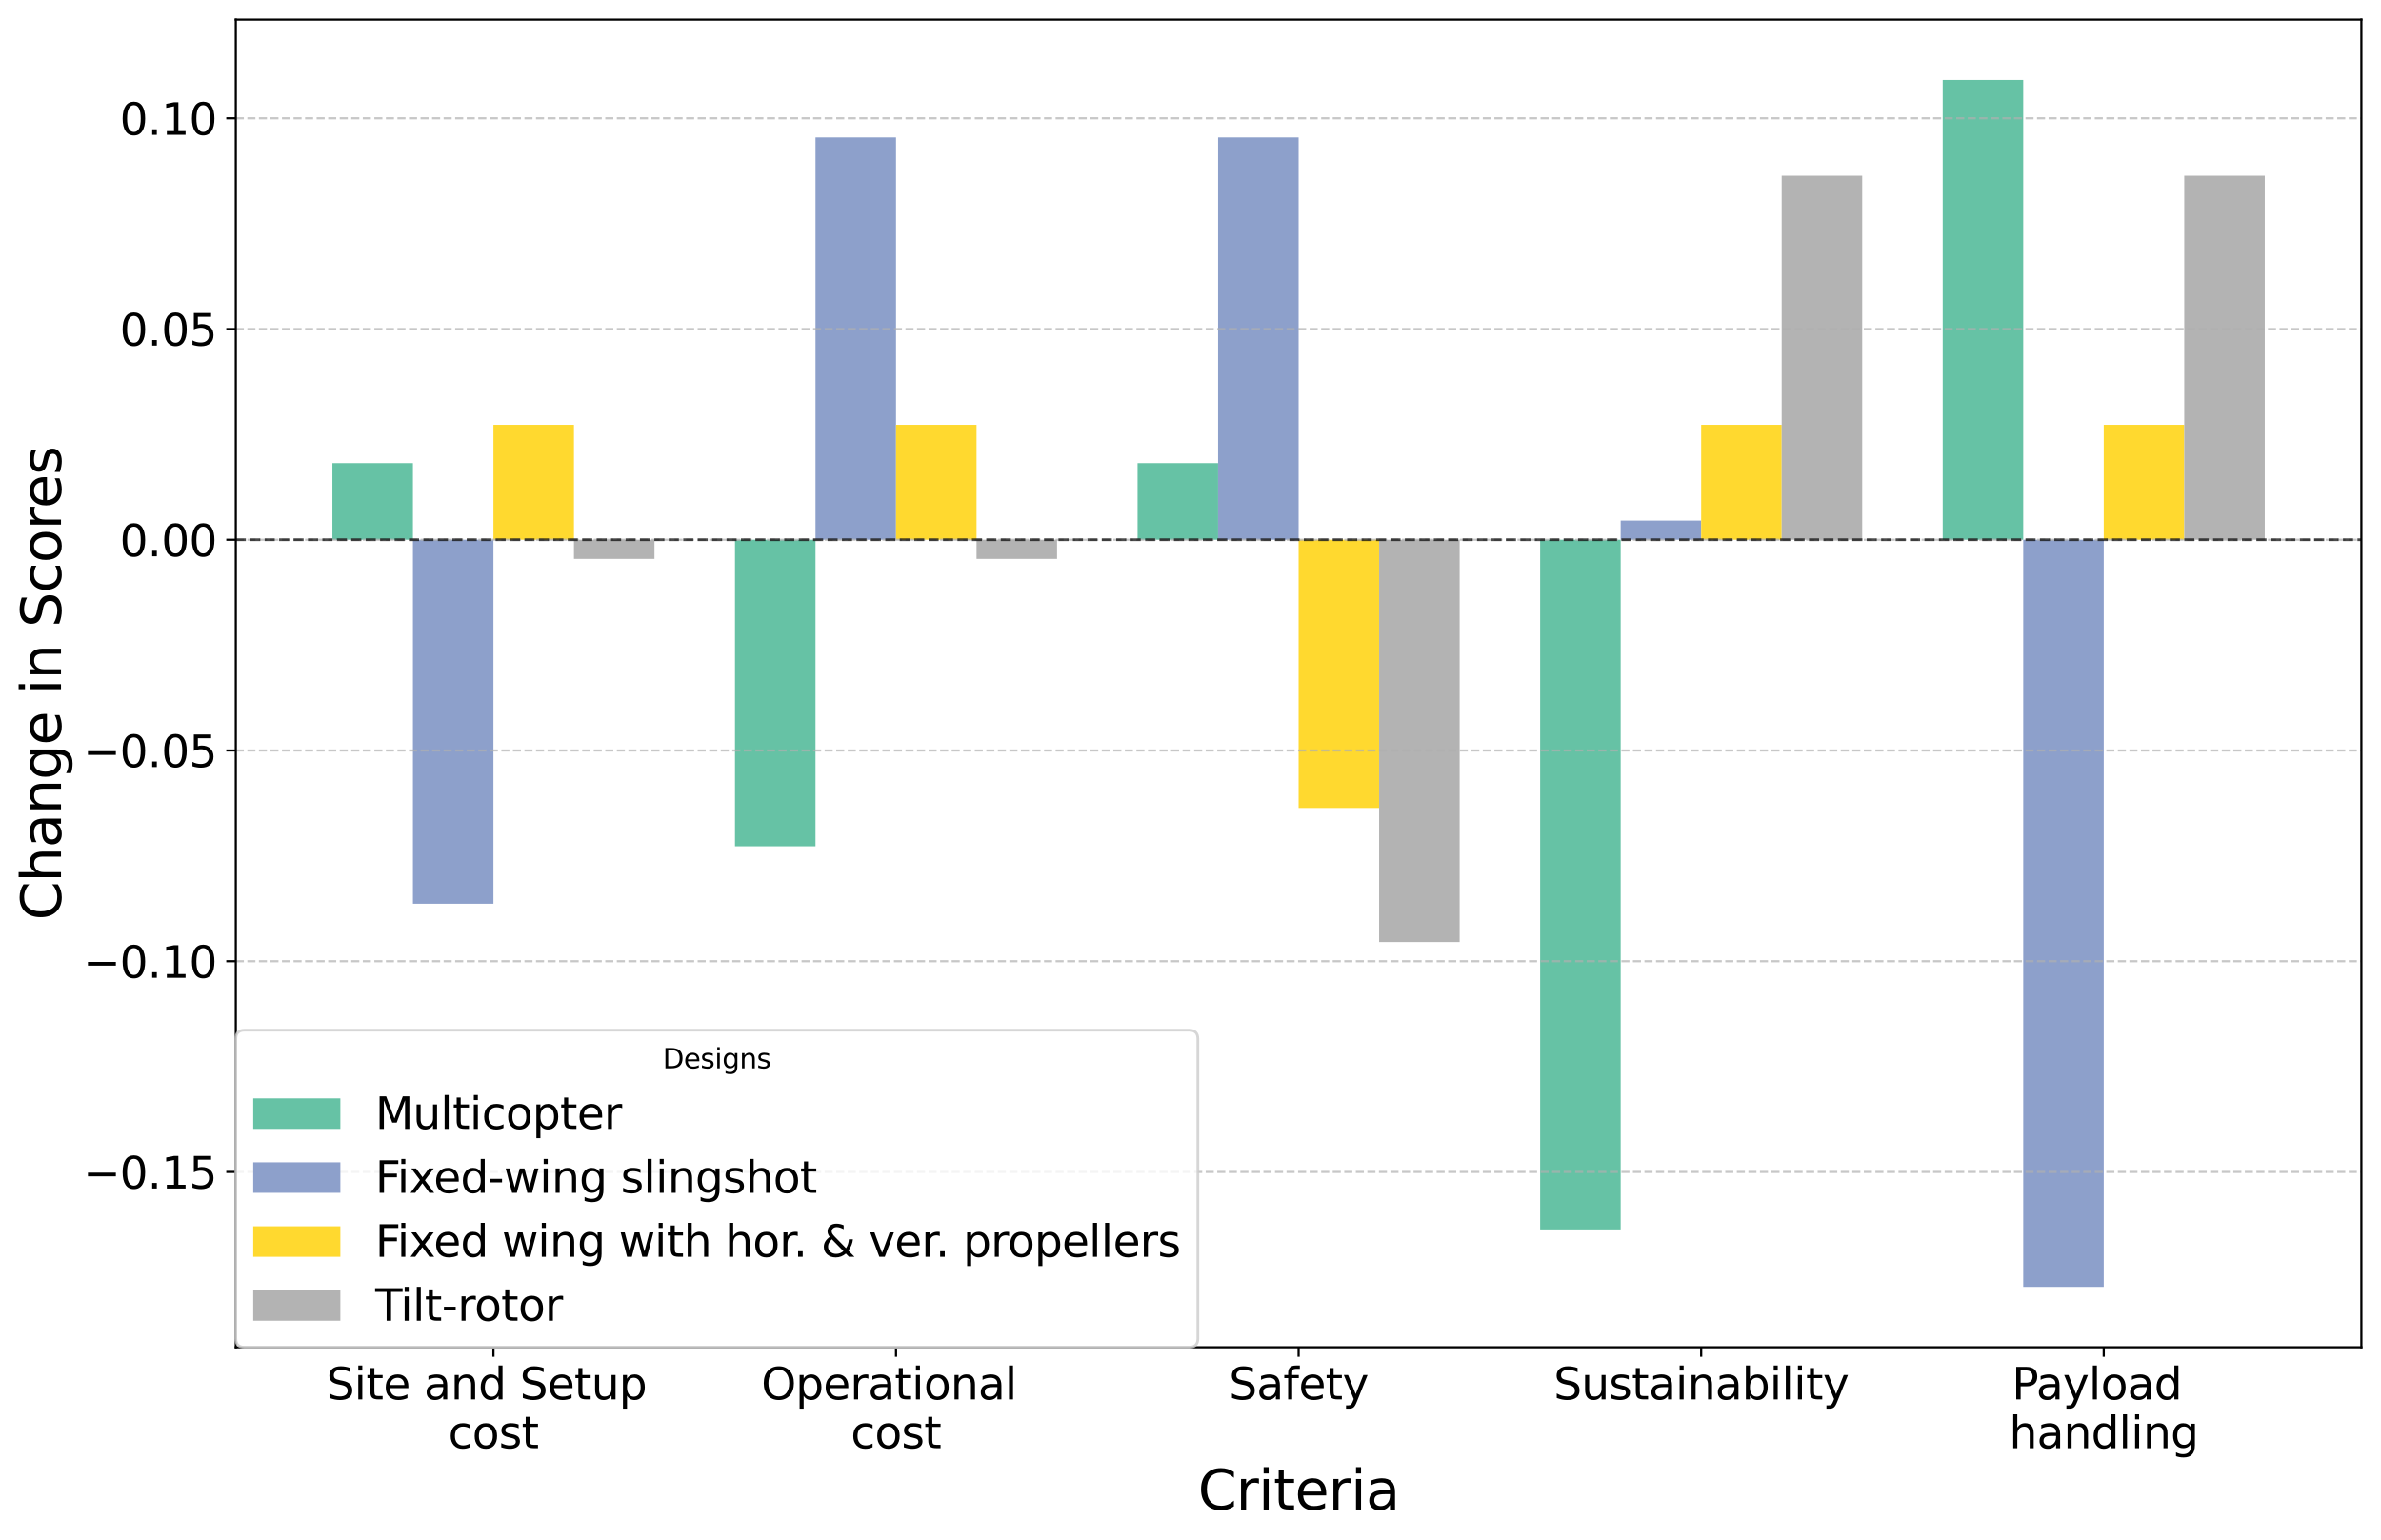 <?xml version="1.0" encoding="utf-8" standalone="no"?>
<!DOCTYPE svg PUBLIC "-//W3C//DTD SVG 1.1//EN"
  "http://www.w3.org/Graphics/SVG/1.1/DTD/svg11.dtd">
<svg xmlns:xlink="http://www.w3.org/1999/xlink" width="874.339pt" height="565.686pt" viewBox="0 0 874.339 565.686" xmlns="http://www.w3.org/2000/svg" version="1.1">
 <defs>
  <style type="text/css">*{stroke-linejoin: round; stroke-linecap: butt}</style>
 </defs>
 <g id="figure_1">
  <g id="patch_1">
   <path d="M 0 565.686 
L 874.339 565.686 
L 874.339 0 
L 0 0 
z
" style="fill: #ffffff"/>
  </g>
  <g id="axes_1">
   <g id="patch_2">
    <path d="M 86.589 494.728 
L 867.139 494.728 
L 867.139 7.2 
L 86.589 7.2 
z
" style="fill: #ffffff"/>
   </g>
   <g id="patch_3">
    <path d="M 122.068 198.201 
L 151.635 198.201 
L 151.635 170.061 
L 122.068 170.061 
z
" clip-path="url(#pa5b2dadc85)" style="fill: #66c2a5"/>
   </g>
   <g id="patch_4">
    <path d="M 269.9 198.201 
L 299.466 198.201 
L 299.466 310.762 
L 269.9 310.762 
z
" clip-path="url(#pa5b2dadc85)" style="fill: #66c2a5"/>
   </g>
   <g id="patch_5">
    <path d="M 417.731 198.201 
L 447.297 198.201 
L 447.297 170.061 
L 417.731 170.061 
z
" clip-path="url(#pa5b2dadc85)" style="fill: #66c2a5"/>
   </g>
   <g id="patch_6">
    <path d="M 565.563 198.201 
L 595.129 198.201 
L 595.129 451.463 
L 565.563 451.463 
z
" clip-path="url(#pa5b2dadc85)" style="fill: #66c2a5"/>
   </g>
   <g id="patch_7">
    <path d="M 713.394 198.201 
L 742.96 198.201 
L 742.96 29.36 
L 713.394 29.36 
z
" clip-path="url(#pa5b2dadc85)" style="fill: #66c2a5"/>
   </g>
   <g id="patch_8">
    <path d="M 151.635 198.201 
L 181.201 198.201 
L 181.201 331.867 
L 151.635 331.867 
z
" clip-path="url(#pa5b2dadc85)" style="fill: #8da0cb"/>
   </g>
   <g id="patch_9">
    <path d="M 299.466 198.201 
L 329.032 198.201 
L 329.032 50.465 
L 299.466 50.465 
z
" clip-path="url(#pa5b2dadc85)" style="fill: #8da0cb"/>
   </g>
   <g id="patch_10">
    <path d="M 447.297 198.201 
L 476.864 198.201 
L 476.864 50.465 
L 447.297 50.465 
z
" clip-path="url(#pa5b2dadc85)" style="fill: #8da0cb"/>
   </g>
   <g id="patch_11">
    <path d="M 595.129 198.201 
L 624.695 198.201 
L 624.695 191.166 
L 595.129 191.166 
z
" clip-path="url(#pa5b2dadc85)" style="fill: #8da0cb"/>
   </g>
   <g id="patch_12">
    <path d="M 742.96 198.201 
L 772.527 198.201 
L 772.527 472.568 
L 742.96 472.568 
z
" clip-path="url(#pa5b2dadc85)" style="fill: #8da0cb"/>
   </g>
   <g id="patch_13">
    <path d="M 181.201 198.201 
L 210.767 198.201 
L 210.767 155.991 
L 181.201 155.991 
z
" clip-path="url(#pa5b2dadc85)" style="fill: #ffd92f"/>
   </g>
   <g id="patch_14">
    <path d="M 329.032 198.201 
L 358.599 198.201 
L 358.599 155.991 
L 329.032 155.991 
z
" clip-path="url(#pa5b2dadc85)" style="fill: #ffd92f"/>
   </g>
   <g id="patch_15">
    <path d="M 476.864 198.201 
L 506.43 198.201 
L 506.43 296.692 
L 476.864 296.692 
z
" clip-path="url(#pa5b2dadc85)" style="fill: #ffd92f"/>
   </g>
   <g id="patch_16">
    <path d="M 624.695 198.201 
L 654.261 198.201 
L 654.261 155.991 
L 624.695 155.991 
z
" clip-path="url(#pa5b2dadc85)" style="fill: #ffd92f"/>
   </g>
   <g id="patch_17">
    <path d="M 772.527 198.201 
L 802.093 198.201 
L 802.093 155.991 
L 772.527 155.991 
z
" clip-path="url(#pa5b2dadc85)" style="fill: #ffd92f"/>
   </g>
   <g id="patch_18">
    <path d="M 210.767 198.201 
L 240.333 198.201 
L 240.333 205.236 
L 210.767 205.236 
z
" clip-path="url(#pa5b2dadc85)" style="fill: #b3b3b3"/>
   </g>
   <g id="patch_19">
    <path d="M 358.599 198.201 
L 388.165 198.201 
L 388.165 205.236 
L 358.599 205.236 
z
" clip-path="url(#pa5b2dadc85)" style="fill: #b3b3b3"/>
   </g>
   <g id="patch_20">
    <path d="M 506.43 198.201 
L 535.996 198.201 
L 535.996 345.937 
L 506.43 345.937 
z
" clip-path="url(#pa5b2dadc85)" style="fill: #b3b3b3"/>
   </g>
   <g id="patch_21">
    <path d="M 654.261 198.201 
L 683.828 198.201 
L 683.828 64.536 
L 654.261 64.536 
z
" clip-path="url(#pa5b2dadc85)" style="fill: #b3b3b3"/>
   </g>
   <g id="patch_22">
    <path d="M 802.093 198.201 
L 831.659 198.201 
L 831.659 64.536 
L 802.093 64.536 
z
" clip-path="url(#pa5b2dadc85)" style="fill: #b3b3b3"/>
   </g>
   <g id="matplotlib.axis_1">
    <g id="xtick_1">
     <g id="line2d_1">
      <defs>
       <path id="m7ed5aed563" d="M 0 0 
L 0 3.5 
" style="stroke: #000000; stroke-width: 0.8"/>
      </defs>
      <g>
       <use xlink:href="#m7ed5aed563" x="181.201" y="494.728" style="stroke: #000000; stroke-width: 0.8"/>
      </g>
     </g>
     <g id="text_1">
      <!-- Site and Setup  -->
      <g transform="translate(119.876 513.885) scale(0.16 -0.16)">
       <defs>
        <path id="DejaVuSans-53" d="M 3425 4513 
L 3425 3897 
Q 3066 4069 2747 4153 
Q 2428 4238 2131 4238 
Q 1616 4238 1336 4038 
Q 1056 3838 1056 3469 
Q 1056 3159 1242 3001 
Q 1428 2844 1947 2747 
L 2328 2669 
Q 3034 2534 3370 2195 
Q 3706 1856 3706 1288 
Q 3706 609 3251 259 
Q 2797 -91 1919 -91 
Q 1588 -91 1214 -16 
Q 841 59 441 206 
L 441 856 
Q 825 641 1194 531 
Q 1563 422 1919 422 
Q 2459 422 2753 634 
Q 3047 847 3047 1241 
Q 3047 1584 2836 1778 
Q 2625 1972 2144 2069 
L 1759 2144 
Q 1053 2284 737 2584 
Q 422 2884 422 3419 
Q 422 4038 858 4394 
Q 1294 4750 2059 4750 
Q 2388 4750 2728 4690 
Q 3069 4631 3425 4513 
z
" transform="scale(0.016)"/>
        <path id="DejaVuSans-69" d="M 603 3500 
L 1178 3500 
L 1178 0 
L 603 0 
L 603 3500 
z
M 603 4863 
L 1178 4863 
L 1178 4134 
L 603 4134 
L 603 4863 
z
" transform="scale(0.016)"/>
        <path id="DejaVuSans-74" d="M 1172 4494 
L 1172 3500 
L 2356 3500 
L 2356 3053 
L 1172 3053 
L 1172 1153 
Q 1172 725 1289 603 
Q 1406 481 1766 481 
L 2356 481 
L 2356 0 
L 1766 0 
Q 1100 0 847 248 
Q 594 497 594 1153 
L 594 3053 
L 172 3053 
L 172 3500 
L 594 3500 
L 594 4494 
L 1172 4494 
z
" transform="scale(0.016)"/>
        <path id="DejaVuSans-65" d="M 3597 1894 
L 3597 1613 
L 953 1613 
Q 991 1019 1311 708 
Q 1631 397 2203 397 
Q 2534 397 2845 478 
Q 3156 559 3463 722 
L 3463 178 
Q 3153 47 2828 -22 
Q 2503 -91 2169 -91 
Q 1331 -91 842 396 
Q 353 884 353 1716 
Q 353 2575 817 3079 
Q 1281 3584 2069 3584 
Q 2775 3584 3186 3129 
Q 3597 2675 3597 1894 
z
M 3022 2063 
Q 3016 2534 2758 2815 
Q 2500 3097 2075 3097 
Q 1594 3097 1305 2825 
Q 1016 2553 972 2059 
L 3022 2063 
z
" transform="scale(0.016)"/>
        <path id="DejaVuSans-20" transform="scale(0.016)"/>
        <path id="DejaVuSans-61" d="M 2194 1759 
Q 1497 1759 1228 1600 
Q 959 1441 959 1056 
Q 959 750 1161 570 
Q 1363 391 1709 391 
Q 2188 391 2477 730 
Q 2766 1069 2766 1631 
L 2766 1759 
L 2194 1759 
z
M 3341 1997 
L 3341 0 
L 2766 0 
L 2766 531 
Q 2569 213 2275 61 
Q 1981 -91 1556 -91 
Q 1019 -91 701 211 
Q 384 513 384 1019 
Q 384 1609 779 1909 
Q 1175 2209 1959 2209 
L 2766 2209 
L 2766 2266 
Q 2766 2663 2505 2880 
Q 2244 3097 1772 3097 
Q 1472 3097 1187 3025 
Q 903 2953 641 2809 
L 641 3341 
Q 956 3463 1253 3523 
Q 1550 3584 1831 3584 
Q 2591 3584 2966 3190 
Q 3341 2797 3341 1997 
z
" transform="scale(0.016)"/>
        <path id="DejaVuSans-6e" d="M 3513 2113 
L 3513 0 
L 2938 0 
L 2938 2094 
Q 2938 2591 2744 2837 
Q 2550 3084 2163 3084 
Q 1697 3084 1428 2787 
Q 1159 2491 1159 1978 
L 1159 0 
L 581 0 
L 581 3500 
L 1159 3500 
L 1159 2956 
Q 1366 3272 1645 3428 
Q 1925 3584 2291 3584 
Q 2894 3584 3203 3211 
Q 3513 2838 3513 2113 
z
" transform="scale(0.016)"/>
        <path id="DejaVuSans-64" d="M 2906 2969 
L 2906 4863 
L 3481 4863 
L 3481 0 
L 2906 0 
L 2906 525 
Q 2725 213 2448 61 
Q 2172 -91 1784 -91 
Q 1150 -91 751 415 
Q 353 922 353 1747 
Q 353 2572 751 3078 
Q 1150 3584 1784 3584 
Q 2172 3584 2448 3432 
Q 2725 3281 2906 2969 
z
M 947 1747 
Q 947 1113 1208 752 
Q 1469 391 1925 391 
Q 2381 391 2643 752 
Q 2906 1113 2906 1747 
Q 2906 2381 2643 2742 
Q 2381 3103 1925 3103 
Q 1469 3103 1208 2742 
Q 947 2381 947 1747 
z
" transform="scale(0.016)"/>
        <path id="DejaVuSans-75" d="M 544 1381 
L 544 3500 
L 1119 3500 
L 1119 1403 
Q 1119 906 1312 657 
Q 1506 409 1894 409 
Q 2359 409 2629 706 
Q 2900 1003 2900 1516 
L 2900 3500 
L 3475 3500 
L 3475 0 
L 2900 0 
L 2900 538 
Q 2691 219 2414 64 
Q 2138 -91 1772 -91 
Q 1169 -91 856 284 
Q 544 659 544 1381 
z
M 1991 3584 
L 1991 3584 
z
" transform="scale(0.016)"/>
        <path id="DejaVuSans-70" d="M 1159 525 
L 1159 -1331 
L 581 -1331 
L 581 3500 
L 1159 3500 
L 1159 2969 
Q 1341 3281 1617 3432 
Q 1894 3584 2278 3584 
Q 2916 3584 3314 3078 
Q 3713 2572 3713 1747 
Q 3713 922 3314 415 
Q 2916 -91 2278 -91 
Q 1894 -91 1617 61 
Q 1341 213 1159 525 
z
M 3116 1747 
Q 3116 2381 2855 2742 
Q 2594 3103 2138 3103 
Q 1681 3103 1420 2742 
Q 1159 2381 1159 1747 
Q 1159 1113 1420 752 
Q 1681 391 2138 391 
Q 2594 391 2855 752 
Q 3116 1113 3116 1747 
z
" transform="scale(0.016)"/>
       </defs>
       <use xlink:href="#DejaVuSans-53"/>
       <use xlink:href="#DejaVuSans-69" transform="translate(63.477 0)"/>
       <use xlink:href="#DejaVuSans-74" transform="translate(91.26 0)"/>
       <use xlink:href="#DejaVuSans-65" transform="translate(130.469 0)"/>
       <use xlink:href="#DejaVuSans-20" transform="translate(191.992 0)"/>
       <use xlink:href="#DejaVuSans-61" transform="translate(223.779 0)"/>
       <use xlink:href="#DejaVuSans-6e" transform="translate(285.059 0)"/>
       <use xlink:href="#DejaVuSans-64" transform="translate(348.438 0)"/>
       <use xlink:href="#DejaVuSans-20" transform="translate(411.914 0)"/>
       <use xlink:href="#DejaVuSans-53" transform="translate(443.701 0)"/>
       <use xlink:href="#DejaVuSans-65" transform="translate(507.178 0)"/>
       <use xlink:href="#DejaVuSans-74" transform="translate(568.701 0)"/>
       <use xlink:href="#DejaVuSans-75" transform="translate(607.91 0)"/>
       <use xlink:href="#DejaVuSans-70" transform="translate(671.289 0)"/>
       <use xlink:href="#DejaVuSans-20" transform="translate(734.766 0)"/>
      </g>
      <!-- cost -->
      <g transform="translate(164.603 531.802) scale(0.16 -0.16)">
       <defs>
        <path id="DejaVuSans-63" d="M 3122 3366 
L 3122 2828 
Q 2878 2963 2633 3030 
Q 2388 3097 2138 3097 
Q 1578 3097 1268 2742 
Q 959 2388 959 1747 
Q 959 1106 1268 751 
Q 1578 397 2138 397 
Q 2388 397 2633 464 
Q 2878 531 3122 666 
L 3122 134 
Q 2881 22 2623 -34 
Q 2366 -91 2075 -91 
Q 1284 -91 818 406 
Q 353 903 353 1747 
Q 353 2603 823 3093 
Q 1294 3584 2113 3584 
Q 2378 3584 2631 3529 
Q 2884 3475 3122 3366 
z
" transform="scale(0.016)"/>
        <path id="DejaVuSans-6f" d="M 1959 3097 
Q 1497 3097 1228 2736 
Q 959 2375 959 1747 
Q 959 1119 1226 758 
Q 1494 397 1959 397 
Q 2419 397 2687 759 
Q 2956 1122 2956 1747 
Q 2956 2369 2687 2733 
Q 2419 3097 1959 3097 
z
M 1959 3584 
Q 2709 3584 3137 3096 
Q 3566 2609 3566 1747 
Q 3566 888 3137 398 
Q 2709 -91 1959 -91 
Q 1206 -91 779 398 
Q 353 888 353 1747 
Q 353 2609 779 3096 
Q 1206 3584 1959 3584 
z
" transform="scale(0.016)"/>
        <path id="DejaVuSans-73" d="M 2834 3397 
L 2834 2853 
Q 2591 2978 2328 3040 
Q 2066 3103 1784 3103 
Q 1356 3103 1142 2972 
Q 928 2841 928 2578 
Q 928 2378 1081 2264 
Q 1234 2150 1697 2047 
L 1894 2003 
Q 2506 1872 2764 1633 
Q 3022 1394 3022 966 
Q 3022 478 2636 193 
Q 2250 -91 1575 -91 
Q 1294 -91 989 -36 
Q 684 19 347 128 
L 347 722 
Q 666 556 975 473 
Q 1284 391 1588 391 
Q 1994 391 2212 530 
Q 2431 669 2431 922 
Q 2431 1156 2273 1281 
Q 2116 1406 1581 1522 
L 1381 1569 
Q 847 1681 609 1914 
Q 372 2147 372 2553 
Q 372 3047 722 3315 
Q 1072 3584 1716 3584 
Q 2034 3584 2315 3537 
Q 2597 3491 2834 3397 
z
" transform="scale(0.016)"/>
       </defs>
       <use xlink:href="#DejaVuSans-63"/>
       <use xlink:href="#DejaVuSans-6f" transform="translate(54.98 0)"/>
       <use xlink:href="#DejaVuSans-73" transform="translate(116.162 0)"/>
       <use xlink:href="#DejaVuSans-74" transform="translate(168.262 0)"/>
      </g>
     </g>
    </g>
    <g id="xtick_2">
     <g id="line2d_2">
      <g>
       <use xlink:href="#m7ed5aed563" x="329.032" y="494.728" style="stroke: #000000; stroke-width: 0.8"/>
      </g>
     </g>
     <g id="text_2">
      <!-- Operational  -->
      <g transform="translate(279.551 513.885) scale(0.16 -0.16)">
       <defs>
        <path id="DejaVuSans-4f" d="M 2522 4238 
Q 1834 4238 1429 3725 
Q 1025 3213 1025 2328 
Q 1025 1447 1429 934 
Q 1834 422 2522 422 
Q 3209 422 3611 934 
Q 4013 1447 4013 2328 
Q 4013 3213 3611 3725 
Q 3209 4238 2522 4238 
z
M 2522 4750 
Q 3503 4750 4090 4092 
Q 4678 3434 4678 2328 
Q 4678 1225 4090 567 
Q 3503 -91 2522 -91 
Q 1538 -91 948 565 
Q 359 1222 359 2328 
Q 359 3434 948 4092 
Q 1538 4750 2522 4750 
z
" transform="scale(0.016)"/>
        <path id="DejaVuSans-72" d="M 2631 2963 
Q 2534 3019 2420 3045 
Q 2306 3072 2169 3072 
Q 1681 3072 1420 2755 
Q 1159 2438 1159 1844 
L 1159 0 
L 581 0 
L 581 3500 
L 1159 3500 
L 1159 2956 
Q 1341 3275 1631 3429 
Q 1922 3584 2338 3584 
Q 2397 3584 2469 3576 
Q 2541 3569 2628 3553 
L 2631 2963 
z
" transform="scale(0.016)"/>
        <path id="DejaVuSans-6c" d="M 603 4863 
L 1178 4863 
L 1178 0 
L 603 0 
L 603 4863 
z
" transform="scale(0.016)"/>
       </defs>
       <use xlink:href="#DejaVuSans-4f"/>
       <use xlink:href="#DejaVuSans-70" transform="translate(78.711 0)"/>
       <use xlink:href="#DejaVuSans-65" transform="translate(142.188 0)"/>
       <use xlink:href="#DejaVuSans-72" transform="translate(203.711 0)"/>
       <use xlink:href="#DejaVuSans-61" transform="translate(244.824 0)"/>
       <use xlink:href="#DejaVuSans-74" transform="translate(306.104 0)"/>
       <use xlink:href="#DejaVuSans-69" transform="translate(345.312 0)"/>
       <use xlink:href="#DejaVuSans-6f" transform="translate(373.096 0)"/>
       <use xlink:href="#DejaVuSans-6e" transform="translate(434.277 0)"/>
       <use xlink:href="#DejaVuSans-61" transform="translate(497.656 0)"/>
       <use xlink:href="#DejaVuSans-6c" transform="translate(558.936 0)"/>
       <use xlink:href="#DejaVuSans-20" transform="translate(586.719 0)"/>
      </g>
      <!-- cost -->
      <g transform="translate(312.435 531.802) scale(0.16 -0.16)">
       <use xlink:href="#DejaVuSans-63"/>
       <use xlink:href="#DejaVuSans-6f" transform="translate(54.98 0)"/>
       <use xlink:href="#DejaVuSans-73" transform="translate(116.162 0)"/>
       <use xlink:href="#DejaVuSans-74" transform="translate(168.262 0)"/>
      </g>
     </g>
    </g>
    <g id="xtick_3">
     <g id="line2d_3">
      <g>
       <use xlink:href="#m7ed5aed563" x="476.864" y="494.728" style="stroke: #000000; stroke-width: 0.8"/>
      </g>
     </g>
     <g id="text_3">
      <!-- Safety -->
      <g transform="translate(451.272 513.885) scale(0.16 -0.16)">
       <defs>
        <path id="DejaVuSans-66" d="M 2375 4863 
L 2375 4384 
L 1825 4384 
Q 1516 4384 1395 4259 
Q 1275 4134 1275 3809 
L 1275 3500 
L 2222 3500 
L 2222 3053 
L 1275 3053 
L 1275 0 
L 697 0 
L 697 3053 
L 147 3053 
L 147 3500 
L 697 3500 
L 697 3744 
Q 697 4328 969 4595 
Q 1241 4863 1831 4863 
L 2375 4863 
z
" transform="scale(0.016)"/>
        <path id="DejaVuSans-79" d="M 2059 -325 
Q 1816 -950 1584 -1140 
Q 1353 -1331 966 -1331 
L 506 -1331 
L 506 -850 
L 844 -850 
Q 1081 -850 1212 -737 
Q 1344 -625 1503 -206 
L 1606 56 
L 191 3500 
L 800 3500 
L 1894 763 
L 2988 3500 
L 3597 3500 
L 2059 -325 
z
" transform="scale(0.016)"/>
       </defs>
       <use xlink:href="#DejaVuSans-53"/>
       <use xlink:href="#DejaVuSans-61" transform="translate(63.477 0)"/>
       <use xlink:href="#DejaVuSans-66" transform="translate(124.756 0)"/>
       <use xlink:href="#DejaVuSans-65" transform="translate(159.961 0)"/>
       <use xlink:href="#DejaVuSans-74" transform="translate(221.484 0)"/>
       <use xlink:href="#DejaVuSans-79" transform="translate(260.693 0)"/>
      </g>
     </g>
    </g>
    <g id="xtick_4">
     <g id="line2d_4">
      <g>
       <use xlink:href="#m7ed5aed563" x="624.695" y="494.728" style="stroke: #000000; stroke-width: 0.8"/>
      </g>
     </g>
     <g id="text_4">
      <!-- Sustainability -->
      <g transform="translate(570.528 513.885) scale(0.16 -0.16)">
       <defs>
        <path id="DejaVuSans-62" d="M 3116 1747 
Q 3116 2381 2855 2742 
Q 2594 3103 2138 3103 
Q 1681 3103 1420 2742 
Q 1159 2381 1159 1747 
Q 1159 1113 1420 752 
Q 1681 391 2138 391 
Q 2594 391 2855 752 
Q 3116 1113 3116 1747 
z
M 1159 2969 
Q 1341 3281 1617 3432 
Q 1894 3584 2278 3584 
Q 2916 3584 3314 3078 
Q 3713 2572 3713 1747 
Q 3713 922 3314 415 
Q 2916 -91 2278 -91 
Q 1894 -91 1617 61 
Q 1341 213 1159 525 
L 1159 0 
L 581 0 
L 581 4863 
L 1159 4863 
L 1159 2969 
z
" transform="scale(0.016)"/>
       </defs>
       <use xlink:href="#DejaVuSans-53"/>
       <use xlink:href="#DejaVuSans-75" transform="translate(63.477 0)"/>
       <use xlink:href="#DejaVuSans-73" transform="translate(126.855 0)"/>
       <use xlink:href="#DejaVuSans-74" transform="translate(178.955 0)"/>
       <use xlink:href="#DejaVuSans-61" transform="translate(218.164 0)"/>
       <use xlink:href="#DejaVuSans-69" transform="translate(279.443 0)"/>
       <use xlink:href="#DejaVuSans-6e" transform="translate(307.227 0)"/>
       <use xlink:href="#DejaVuSans-61" transform="translate(370.605 0)"/>
       <use xlink:href="#DejaVuSans-62" transform="translate(431.885 0)"/>
       <use xlink:href="#DejaVuSans-69" transform="translate(495.361 0)"/>
       <use xlink:href="#DejaVuSans-6c" transform="translate(523.145 0)"/>
       <use xlink:href="#DejaVuSans-69" transform="translate(550.928 0)"/>
       <use xlink:href="#DejaVuSans-74" transform="translate(578.711 0)"/>
       <use xlink:href="#DejaVuSans-79" transform="translate(617.92 0)"/>
      </g>
     </g>
    </g>
    <g id="xtick_5">
     <g id="line2d_5">
      <g>
       <use xlink:href="#m7ed5aed563" x="772.527" y="494.728" style="stroke: #000000; stroke-width: 0.8"/>
      </g>
     </g>
     <g id="text_5">
      <!-- Payload  -->
      <g transform="translate(738.784 513.885) scale(0.16 -0.16)">
       <defs>
        <path id="DejaVuSans-50" d="M 1259 4147 
L 1259 2394 
L 2053 2394 
Q 2494 2394 2734 2622 
Q 2975 2850 2975 3272 
Q 2975 3691 2734 3919 
Q 2494 4147 2053 4147 
L 1259 4147 
z
M 628 4666 
L 2053 4666 
Q 2838 4666 3239 4311 
Q 3641 3956 3641 3272 
Q 3641 2581 3239 2228 
Q 2838 1875 2053 1875 
L 1259 1875 
L 1259 0 
L 628 0 
L 628 4666 
z
" transform="scale(0.016)"/>
       </defs>
       <use xlink:href="#DejaVuSans-50"/>
       <use xlink:href="#DejaVuSans-61" transform="translate(55.803 0)"/>
       <use xlink:href="#DejaVuSans-79" transform="translate(117.082 0)"/>
       <use xlink:href="#DejaVuSans-6c" transform="translate(176.262 0)"/>
       <use xlink:href="#DejaVuSans-6f" transform="translate(204.045 0)"/>
       <use xlink:href="#DejaVuSans-61" transform="translate(265.227 0)"/>
       <use xlink:href="#DejaVuSans-64" transform="translate(326.506 0)"/>
       <use xlink:href="#DejaVuSans-20" transform="translate(389.982 0)"/>
      </g>
      <!-- handling -->
      <g transform="translate(737.812 531.802) scale(0.16 -0.16)">
       <defs>
        <path id="DejaVuSans-68" d="M 3513 2113 
L 3513 0 
L 2938 0 
L 2938 2094 
Q 2938 2591 2744 2837 
Q 2550 3084 2163 3084 
Q 1697 3084 1428 2787 
Q 1159 2491 1159 1978 
L 1159 0 
L 581 0 
L 581 4863 
L 1159 4863 
L 1159 2956 
Q 1366 3272 1645 3428 
Q 1925 3584 2291 3584 
Q 2894 3584 3203 3211 
Q 3513 2838 3513 2113 
z
" transform="scale(0.016)"/>
        <path id="DejaVuSans-67" d="M 2906 1791 
Q 2906 2416 2648 2759 
Q 2391 3103 1925 3103 
Q 1463 3103 1205 2759 
Q 947 2416 947 1791 
Q 947 1169 1205 825 
Q 1463 481 1925 481 
Q 2391 481 2648 825 
Q 2906 1169 2906 1791 
z
M 3481 434 
Q 3481 -459 3084 -895 
Q 2688 -1331 1869 -1331 
Q 1566 -1331 1297 -1286 
Q 1028 -1241 775 -1147 
L 775 -588 
Q 1028 -725 1275 -790 
Q 1522 -856 1778 -856 
Q 2344 -856 2625 -561 
Q 2906 -266 2906 331 
L 2906 616 
Q 2728 306 2450 153 
Q 2172 0 1784 0 
Q 1141 0 747 490 
Q 353 981 353 1791 
Q 353 2603 747 3093 
Q 1141 3584 1784 3584 
Q 2172 3584 2450 3431 
Q 2728 3278 2906 2969 
L 2906 3500 
L 3481 3500 
L 3481 434 
z
" transform="scale(0.016)"/>
       </defs>
       <use xlink:href="#DejaVuSans-68"/>
       <use xlink:href="#DejaVuSans-61" transform="translate(63.379 0)"/>
       <use xlink:href="#DejaVuSans-6e" transform="translate(124.658 0)"/>
       <use xlink:href="#DejaVuSans-64" transform="translate(188.037 0)"/>
       <use xlink:href="#DejaVuSans-6c" transform="translate(251.514 0)"/>
       <use xlink:href="#DejaVuSans-69" transform="translate(279.297 0)"/>
       <use xlink:href="#DejaVuSans-6e" transform="translate(307.08 0)"/>
       <use xlink:href="#DejaVuSans-67" transform="translate(370.459 0)"/>
      </g>
     </g>
    </g>
    <g id="text_6">
     <!-- Criteria -->
     <g transform="translate(439.901 554.326) scale(0.2 -0.2)">
      <defs>
       <path id="DejaVuSans-43" d="M 4122 4306 
L 4122 3641 
Q 3803 3938 3442 4084 
Q 3081 4231 2675 4231 
Q 1875 4231 1450 3742 
Q 1025 3253 1025 2328 
Q 1025 1406 1450 917 
Q 1875 428 2675 428 
Q 3081 428 3442 575 
Q 3803 722 4122 1019 
L 4122 359 
Q 3791 134 3420 21 
Q 3050 -91 2638 -91 
Q 1578 -91 968 557 
Q 359 1206 359 2328 
Q 359 3453 968 4101 
Q 1578 4750 2638 4750 
Q 3056 4750 3426 4639 
Q 3797 4528 4122 4306 
z
" transform="scale(0.016)"/>
      </defs>
      <use xlink:href="#DejaVuSans-43"/>
      <use xlink:href="#DejaVuSans-72" transform="translate(69.824 0)"/>
      <use xlink:href="#DejaVuSans-69" transform="translate(110.938 0)"/>
      <use xlink:href="#DejaVuSans-74" transform="translate(138.721 0)"/>
      <use xlink:href="#DejaVuSans-65" transform="translate(177.93 0)"/>
      <use xlink:href="#DejaVuSans-72" transform="translate(239.453 0)"/>
      <use xlink:href="#DejaVuSans-69" transform="translate(280.566 0)"/>
      <use xlink:href="#DejaVuSans-61" transform="translate(308.35 0)"/>
     </g>
    </g>
   </g>
   <g id="matplotlib.axis_2">
    <g id="ytick_1">
     <g id="line2d_6">
      <path d="M 86.589 430.357 
L 867.139 430.357 
" clip-path="url(#pa5b2dadc85)" style="fill: none; stroke-dasharray: 2.96,1.28; stroke-dashoffset: 0; stroke: #b0b0b0; stroke-opacity: 0.7; stroke-width: 0.8"/>
     </g>
     <g id="line2d_7">
      <defs>
       <path id="m677d18200d" d="M 0 0 
L -3.5 0 
" style="stroke: #000000; stroke-width: 0.8"/>
      </defs>
      <g>
       <use xlink:href="#m677d18200d" x="86.589" y="430.357" style="stroke: #000000; stroke-width: 0.8"/>
      </g>
     </g>
     <g id="text_7">
      <!-- −0.15 -->
      <g transform="translate(30.556 436.436) scale(0.16 -0.16)">
       <defs>
        <path id="DejaVuSans-2212" d="M 678 2272 
L 4684 2272 
L 4684 1741 
L 678 1741 
L 678 2272 
z
" transform="scale(0.016)"/>
        <path id="DejaVuSans-30" d="M 2034 4250 
Q 1547 4250 1301 3770 
Q 1056 3291 1056 2328 
Q 1056 1369 1301 889 
Q 1547 409 2034 409 
Q 2525 409 2770 889 
Q 3016 1369 3016 2328 
Q 3016 3291 2770 3770 
Q 2525 4250 2034 4250 
z
M 2034 4750 
Q 2819 4750 3233 4129 
Q 3647 3509 3647 2328 
Q 3647 1150 3233 529 
Q 2819 -91 2034 -91 
Q 1250 -91 836 529 
Q 422 1150 422 2328 
Q 422 3509 836 4129 
Q 1250 4750 2034 4750 
z
" transform="scale(0.016)"/>
        <path id="DejaVuSans-2e" d="M 684 794 
L 1344 794 
L 1344 0 
L 684 0 
L 684 794 
z
" transform="scale(0.016)"/>
        <path id="DejaVuSans-31" d="M 794 531 
L 1825 531 
L 1825 4091 
L 703 3866 
L 703 4441 
L 1819 4666 
L 2450 4666 
L 2450 531 
L 3481 531 
L 3481 0 
L 794 0 
L 794 531 
z
" transform="scale(0.016)"/>
        <path id="DejaVuSans-35" d="M 691 4666 
L 3169 4666 
L 3169 4134 
L 1269 4134 
L 1269 2991 
Q 1406 3038 1543 3061 
Q 1681 3084 1819 3084 
Q 2600 3084 3056 2656 
Q 3513 2228 3513 1497 
Q 3513 744 3044 326 
Q 2575 -91 1722 -91 
Q 1428 -91 1123 -41 
Q 819 9 494 109 
L 494 744 
Q 775 591 1075 516 
Q 1375 441 1709 441 
Q 2250 441 2565 725 
Q 2881 1009 2881 1497 
Q 2881 1984 2565 2268 
Q 2250 2553 1709 2553 
Q 1456 2553 1204 2497 
Q 953 2441 691 2322 
L 691 4666 
z
" transform="scale(0.016)"/>
       </defs>
       <use xlink:href="#DejaVuSans-2212"/>
       <use xlink:href="#DejaVuSans-30" transform="translate(83.789 0)"/>
       <use xlink:href="#DejaVuSans-2e" transform="translate(147.412 0)"/>
       <use xlink:href="#DejaVuSans-31" transform="translate(179.199 0)"/>
       <use xlink:href="#DejaVuSans-35" transform="translate(242.822 0)"/>
      </g>
     </g>
    </g>
    <g id="ytick_2">
     <g id="line2d_8">
      <path d="M 86.589 352.972 
L 867.139 352.972 
" clip-path="url(#pa5b2dadc85)" style="fill: none; stroke-dasharray: 2.96,1.28; stroke-dashoffset: 0; stroke: #b0b0b0; stroke-opacity: 0.7; stroke-width: 0.8"/>
     </g>
     <g id="line2d_9">
      <g>
       <use xlink:href="#m677d18200d" x="86.589" y="352.972" style="stroke: #000000; stroke-width: 0.8"/>
      </g>
     </g>
     <g id="text_8">
      <!-- −0.10 -->
      <g transform="translate(30.556 359.051) scale(0.16 -0.16)">
       <use xlink:href="#DejaVuSans-2212"/>
       <use xlink:href="#DejaVuSans-30" transform="translate(83.789 0)"/>
       <use xlink:href="#DejaVuSans-2e" transform="translate(147.412 0)"/>
       <use xlink:href="#DejaVuSans-31" transform="translate(179.199 0)"/>
       <use xlink:href="#DejaVuSans-30" transform="translate(242.822 0)"/>
      </g>
     </g>
    </g>
    <g id="ytick_3">
     <g id="line2d_10">
      <path d="M 86.589 275.587 
L 867.139 275.587 
" clip-path="url(#pa5b2dadc85)" style="fill: none; stroke-dasharray: 2.96,1.28; stroke-dashoffset: 0; stroke: #b0b0b0; stroke-opacity: 0.7; stroke-width: 0.8"/>
     </g>
     <g id="line2d_11">
      <g>
       <use xlink:href="#m677d18200d" x="86.589" y="275.587" style="stroke: #000000; stroke-width: 0.8"/>
      </g>
     </g>
     <g id="text_9">
      <!-- −0.05 -->
      <g transform="translate(30.556 281.665) scale(0.16 -0.16)">
       <use xlink:href="#DejaVuSans-2212"/>
       <use xlink:href="#DejaVuSans-30" transform="translate(83.789 0)"/>
       <use xlink:href="#DejaVuSans-2e" transform="translate(147.412 0)"/>
       <use xlink:href="#DejaVuSans-30" transform="translate(179.199 0)"/>
       <use xlink:href="#DejaVuSans-35" transform="translate(242.822 0)"/>
      </g>
     </g>
    </g>
    <g id="ytick_4">
     <g id="line2d_12">
      <path d="M 86.589 198.201 
L 867.139 198.201 
" clip-path="url(#pa5b2dadc85)" style="fill: none; stroke-dasharray: 2.96,1.28; stroke-dashoffset: 0; stroke: #b0b0b0; stroke-opacity: 0.7; stroke-width: 0.8"/>
     </g>
     <g id="line2d_13">
      <g>
       <use xlink:href="#m677d18200d" x="86.589" y="198.201" style="stroke: #000000; stroke-width: 0.8"/>
      </g>
     </g>
     <g id="text_10">
      <!-- 0.00 -->
      <g transform="translate(43.964 204.28) scale(0.16 -0.16)">
       <use xlink:href="#DejaVuSans-30"/>
       <use xlink:href="#DejaVuSans-2e" transform="translate(63.623 0)"/>
       <use xlink:href="#DejaVuSans-30" transform="translate(95.41 0)"/>
       <use xlink:href="#DejaVuSans-30" transform="translate(159.033 0)"/>
      </g>
     </g>
    </g>
    <g id="ytick_5">
     <g id="line2d_14">
      <path d="M 86.589 120.816 
L 867.139 120.816 
" clip-path="url(#pa5b2dadc85)" style="fill: none; stroke-dasharray: 2.96,1.28; stroke-dashoffset: 0; stroke: #b0b0b0; stroke-opacity: 0.7; stroke-width: 0.8"/>
     </g>
     <g id="line2d_15">
      <g>
       <use xlink:href="#m677d18200d" x="86.589" y="120.816" style="stroke: #000000; stroke-width: 0.8"/>
      </g>
     </g>
     <g id="text_11">
      <!-- 0.05 -->
      <g transform="translate(43.964 126.895) scale(0.16 -0.16)">
       <use xlink:href="#DejaVuSans-30"/>
       <use xlink:href="#DejaVuSans-2e" transform="translate(63.623 0)"/>
       <use xlink:href="#DejaVuSans-30" transform="translate(95.41 0)"/>
       <use xlink:href="#DejaVuSans-35" transform="translate(159.033 0)"/>
      </g>
     </g>
    </g>
    <g id="ytick_6">
     <g id="line2d_16">
      <path d="M 86.589 43.43 
L 867.139 43.43 
" clip-path="url(#pa5b2dadc85)" style="fill: none; stroke-dasharray: 2.96,1.28; stroke-dashoffset: 0; stroke: #b0b0b0; stroke-opacity: 0.7; stroke-width: 0.8"/>
     </g>
     <g id="line2d_17">
      <g>
       <use xlink:href="#m677d18200d" x="86.589" y="43.43" style="stroke: #000000; stroke-width: 0.8"/>
      </g>
     </g>
     <g id="text_12">
      <!-- 0.10 -->
      <g transform="translate(43.964 49.509) scale(0.16 -0.16)">
       <use xlink:href="#DejaVuSans-30"/>
       <use xlink:href="#DejaVuSans-2e" transform="translate(63.623 0)"/>
       <use xlink:href="#DejaVuSans-31" transform="translate(95.41 0)"/>
       <use xlink:href="#DejaVuSans-30" transform="translate(159.033 0)"/>
      </g>
     </g>
    </g>
    <g id="text_13">
     <!-- Change in Scores -->
     <g transform="translate(22.397 337.937) rotate(-90) scale(0.2 -0.2)">
      <use xlink:href="#DejaVuSans-43"/>
      <use xlink:href="#DejaVuSans-68" transform="translate(69.824 0)"/>
      <use xlink:href="#DejaVuSans-61" transform="translate(133.203 0)"/>
      <use xlink:href="#DejaVuSans-6e" transform="translate(194.482 0)"/>
      <use xlink:href="#DejaVuSans-67" transform="translate(257.861 0)"/>
      <use xlink:href="#DejaVuSans-65" transform="translate(321.338 0)"/>
      <use xlink:href="#DejaVuSans-20" transform="translate(382.861 0)"/>
      <use xlink:href="#DejaVuSans-69" transform="translate(414.648 0)"/>
      <use xlink:href="#DejaVuSans-6e" transform="translate(442.432 0)"/>
      <use xlink:href="#DejaVuSans-20" transform="translate(505.811 0)"/>
      <use xlink:href="#DejaVuSans-53" transform="translate(537.598 0)"/>
      <use xlink:href="#DejaVuSans-63" transform="translate(601.074 0)"/>
      <use xlink:href="#DejaVuSans-6f" transform="translate(656.055 0)"/>
      <use xlink:href="#DejaVuSans-72" transform="translate(717.236 0)"/>
      <use xlink:href="#DejaVuSans-65" transform="translate(756.1 0)"/>
      <use xlink:href="#DejaVuSans-73" transform="translate(817.623 0)"/>
     </g>
    </g>
   </g>
   <g id="line2d_18">
    <path d="M 86.589 198.201 
L 867.139 198.201 
" clip-path="url(#pa5b2dadc85)" style="fill: none; stroke-dasharray: 3.7,1.6; stroke-dashoffset: 0; stroke: #000000; stroke-opacity: 0.7"/>
   </g>
   <g id="patch_23">
    <path d="M 86.589 494.728 
L 86.589 7.2 
" style="fill: none; stroke: #000000; stroke-width: 0.8; stroke-linejoin: miter; stroke-linecap: square"/>
   </g>
   <g id="patch_24">
    <path d="M 867.139 494.728 
L 867.139 7.2 
" style="fill: none; stroke: #000000; stroke-width: 0.8; stroke-linejoin: miter; stroke-linecap: square"/>
   </g>
   <g id="patch_25">
    <path d="M 86.589 494.728 
L 867.139 494.728 
" style="fill: none; stroke: #000000; stroke-width: 0.8; stroke-linejoin: miter; stroke-linecap: square"/>
   </g>
   <g id="patch_26">
    <path d="M 86.589 7.2 
L 867.139 7.2 
" style="fill: none; stroke: #000000; stroke-width: 0.8; stroke-linejoin: miter; stroke-linecap: square"/>
   </g>
   <g id="legend_1">
    <g id="patch_27">
     <path d="M 89.789 494.728 
L 436.671 494.728 
Q 439.871 494.728 439.871 491.528 
L 439.871 381.51 
Q 439.871 378.31 436.671 378.31 
L 89.789 378.31 
Q 86.589 378.31 86.589 381.51 
L 86.589 491.528 
Q 86.589 494.728 89.789 494.728 
z
" style="fill: #ffffff; opacity: 0.8; stroke: #cccccc; stroke-linejoin: miter"/>
    </g>
    <g id="text_14">
     <!-- Designs -->
     <g transform="translate(243.362 392.308) scale(0.1 -0.1)">
      <defs>
       <path id="DejaVuSans-44" d="M 1259 4147 
L 1259 519 
L 2022 519 
Q 2988 519 3436 956 
Q 3884 1394 3884 2338 
Q 3884 3275 3436 3711 
Q 2988 4147 2022 4147 
L 1259 4147 
z
M 628 4666 
L 1925 4666 
Q 3281 4666 3915 4102 
Q 4550 3538 4550 2338 
Q 4550 1131 3912 565 
Q 3275 0 1925 0 
L 628 0 
L 628 4666 
z
" transform="scale(0.016)"/>
      </defs>
      <use xlink:href="#DejaVuSans-44"/>
      <use xlink:href="#DejaVuSans-65" transform="translate(77.002 0)"/>
      <use xlink:href="#DejaVuSans-73" transform="translate(138.525 0)"/>
      <use xlink:href="#DejaVuSans-69" transform="translate(190.625 0)"/>
      <use xlink:href="#DejaVuSans-67" transform="translate(218.408 0)"/>
      <use xlink:href="#DejaVuSans-6e" transform="translate(281.885 0)"/>
      <use xlink:href="#DejaVuSans-73" transform="translate(345.264 0)"/>
     </g>
    </g>
    <g id="patch_28">
     <path d="M 92.989 414.546 
L 124.989 414.546 
L 124.989 403.346 
L 92.989 403.346 
z
" style="fill: #66c2a5"/>
    </g>
    <g id="text_15">
     <!-- Multicopter -->
     <g transform="translate(137.789 414.546) scale(0.16 -0.16)">
      <defs>
       <path id="DejaVuSans-4d" d="M 628 4666 
L 1569 4666 
L 2759 1491 
L 3956 4666 
L 4897 4666 
L 4897 0 
L 4281 0 
L 4281 4097 
L 3078 897 
L 2444 897 
L 1241 4097 
L 1241 0 
L 628 0 
L 628 4666 
z
" transform="scale(0.016)"/>
      </defs>
      <use xlink:href="#DejaVuSans-4d"/>
      <use xlink:href="#DejaVuSans-75" transform="translate(86.279 0)"/>
      <use xlink:href="#DejaVuSans-6c" transform="translate(149.658 0)"/>
      <use xlink:href="#DejaVuSans-74" transform="translate(177.441 0)"/>
      <use xlink:href="#DejaVuSans-69" transform="translate(216.65 0)"/>
      <use xlink:href="#DejaVuSans-63" transform="translate(244.434 0)"/>
      <use xlink:href="#DejaVuSans-6f" transform="translate(299.414 0)"/>
      <use xlink:href="#DejaVuSans-70" transform="translate(360.596 0)"/>
      <use xlink:href="#DejaVuSans-74" transform="translate(424.072 0)"/>
      <use xlink:href="#DejaVuSans-65" transform="translate(463.281 0)"/>
      <use xlink:href="#DejaVuSans-72" transform="translate(524.805 0)"/>
     </g>
    </g>
    <g id="patch_29">
     <path d="M 92.989 438.031 
L 124.989 438.031 
L 124.989 426.83 
L 92.989 426.83 
z
" style="fill: #8da0cb"/>
    </g>
    <g id="text_16">
     <!-- Fixed-wing slingshot -->
     <g transform="translate(137.789 438.031) scale(0.16 -0.16)">
      <defs>
       <path id="DejaVuSans-46" d="M 628 4666 
L 3309 4666 
L 3309 4134 
L 1259 4134 
L 1259 2759 
L 3109 2759 
L 3109 2228 
L 1259 2228 
L 1259 0 
L 628 0 
L 628 4666 
z
" transform="scale(0.016)"/>
       <path id="DejaVuSans-78" d="M 3513 3500 
L 2247 1797 
L 3578 0 
L 2900 0 
L 1881 1375 
L 863 0 
L 184 0 
L 1544 1831 
L 300 3500 
L 978 3500 
L 1906 2253 
L 2834 3500 
L 3513 3500 
z
" transform="scale(0.016)"/>
       <path id="DejaVuSans-2d" d="M 313 2009 
L 1997 2009 
L 1997 1497 
L 313 1497 
L 313 2009 
z
" transform="scale(0.016)"/>
       <path id="DejaVuSans-77" d="M 269 3500 
L 844 3500 
L 1563 769 
L 2278 3500 
L 2956 3500 
L 3675 769 
L 4391 3500 
L 4966 3500 
L 4050 0 
L 3372 0 
L 2619 2869 
L 1863 0 
L 1184 0 
L 269 3500 
z
" transform="scale(0.016)"/>
      </defs>
      <use xlink:href="#DejaVuSans-46"/>
      <use xlink:href="#DejaVuSans-69" transform="translate(50.27 0)"/>
      <use xlink:href="#DejaVuSans-78" transform="translate(78.053 0)"/>
      <use xlink:href="#DejaVuSans-65" transform="translate(134.107 0)"/>
      <use xlink:href="#DejaVuSans-64" transform="translate(195.631 0)"/>
      <use xlink:href="#DejaVuSans-2d" transform="translate(259.107 0)"/>
      <use xlink:href="#DejaVuSans-77" transform="translate(295.191 0)"/>
      <use xlink:href="#DejaVuSans-69" transform="translate(376.979 0)"/>
      <use xlink:href="#DejaVuSans-6e" transform="translate(404.762 0)"/>
      <use xlink:href="#DejaVuSans-67" transform="translate(468.141 0)"/>
      <use xlink:href="#DejaVuSans-20" transform="translate(531.617 0)"/>
      <use xlink:href="#DejaVuSans-73" transform="translate(563.404 0)"/>
      <use xlink:href="#DejaVuSans-6c" transform="translate(615.504 0)"/>
      <use xlink:href="#DejaVuSans-69" transform="translate(643.287 0)"/>
      <use xlink:href="#DejaVuSans-6e" transform="translate(671.07 0)"/>
      <use xlink:href="#DejaVuSans-67" transform="translate(734.449 0)"/>
      <use xlink:href="#DejaVuSans-73" transform="translate(797.926 0)"/>
      <use xlink:href="#DejaVuSans-68" transform="translate(850.025 0)"/>
      <use xlink:href="#DejaVuSans-6f" transform="translate(913.404 0)"/>
      <use xlink:href="#DejaVuSans-74" transform="translate(974.586 0)"/>
     </g>
    </g>
    <g id="patch_30">
     <path d="M 92.989 461.515 
L 124.989 461.515 
L 124.989 450.315 
L 92.989 450.315 
z
" style="fill: #ffd92f"/>
    </g>
    <g id="text_17">
     <!-- Fixed wing with hor. &amp; ver. propellers -->
     <g transform="translate(137.789 461.515) scale(0.16 -0.16)">
      <defs>
       <path id="DejaVuSans-26" d="M 1556 2509 
Q 1272 2256 1139 2004 
Q 1006 1753 1006 1478 
Q 1006 1022 1337 719 
Q 1669 416 2169 416 
Q 2466 416 2725 514 
Q 2984 613 3213 813 
L 1556 2509 
z
M 1997 2859 
L 3584 1234 
Q 3769 1513 3872 1830 
Q 3975 2147 3994 2503 
L 4575 2503 
Q 4538 2091 4375 1687 
Q 4213 1284 3922 891 
L 4794 0 
L 4006 0 
L 3559 459 
Q 3234 181 2878 45 
Q 2522 -91 2113 -91 
Q 1359 -91 881 339 
Q 403 769 403 1441 
Q 403 1841 612 2192 
Q 822 2544 1241 2853 
Q 1091 3050 1012 3245 
Q 934 3441 934 3628 
Q 934 4134 1281 4442 
Q 1628 4750 2203 4750 
Q 2463 4750 2720 4694 
Q 2978 4638 3244 4525 
L 3244 3956 
Q 2972 4103 2725 4179 
Q 2478 4256 2266 4256 
Q 1938 4256 1733 4082 
Q 1528 3909 1528 3634 
Q 1528 3475 1620 3314 
Q 1713 3153 1997 2859 
z
" transform="scale(0.016)"/>
       <path id="DejaVuSans-76" d="M 191 3500 
L 800 3500 
L 1894 563 
L 2988 3500 
L 3597 3500 
L 2284 0 
L 1503 0 
L 191 3500 
z
" transform="scale(0.016)"/>
      </defs>
      <use xlink:href="#DejaVuSans-46"/>
      <use xlink:href="#DejaVuSans-69" transform="translate(50.27 0)"/>
      <use xlink:href="#DejaVuSans-78" transform="translate(78.053 0)"/>
      <use xlink:href="#DejaVuSans-65" transform="translate(134.107 0)"/>
      <use xlink:href="#DejaVuSans-64" transform="translate(195.631 0)"/>
      <use xlink:href="#DejaVuSans-20" transform="translate(259.107 0)"/>
      <use xlink:href="#DejaVuSans-77" transform="translate(290.895 0)"/>
      <use xlink:href="#DejaVuSans-69" transform="translate(372.682 0)"/>
      <use xlink:href="#DejaVuSans-6e" transform="translate(400.465 0)"/>
      <use xlink:href="#DejaVuSans-67" transform="translate(463.844 0)"/>
      <use xlink:href="#DejaVuSans-20" transform="translate(527.32 0)"/>
      <use xlink:href="#DejaVuSans-77" transform="translate(559.107 0)"/>
      <use xlink:href="#DejaVuSans-69" transform="translate(640.895 0)"/>
      <use xlink:href="#DejaVuSans-74" transform="translate(668.678 0)"/>
      <use xlink:href="#DejaVuSans-68" transform="translate(707.887 0)"/>
      <use xlink:href="#DejaVuSans-20" transform="translate(771.266 0)"/>
      <use xlink:href="#DejaVuSans-68" transform="translate(803.053 0)"/>
      <use xlink:href="#DejaVuSans-6f" transform="translate(866.432 0)"/>
      <use xlink:href="#DejaVuSans-72" transform="translate(927.613 0)"/>
      <use xlink:href="#DejaVuSans-2e" transform="translate(959.602 0)"/>
      <use xlink:href="#DejaVuSans-20" transform="translate(991.389 0)"/>
      <use xlink:href="#DejaVuSans-26" transform="translate(1023.176 0)"/>
      <use xlink:href="#DejaVuSans-20" transform="translate(1101.154 0)"/>
      <use xlink:href="#DejaVuSans-76" transform="translate(1132.941 0)"/>
      <use xlink:href="#DejaVuSans-65" transform="translate(1192.121 0)"/>
      <use xlink:href="#DejaVuSans-72" transform="translate(1253.645 0)"/>
      <use xlink:href="#DejaVuSans-2e" transform="translate(1285.633 0)"/>
      <use xlink:href="#DejaVuSans-20" transform="translate(1317.42 0)"/>
      <use xlink:href="#DejaVuSans-70" transform="translate(1349.207 0)"/>
      <use xlink:href="#DejaVuSans-72" transform="translate(1412.684 0)"/>
      <use xlink:href="#DejaVuSans-6f" transform="translate(1451.547 0)"/>
      <use xlink:href="#DejaVuSans-70" transform="translate(1512.729 0)"/>
      <use xlink:href="#DejaVuSans-65" transform="translate(1576.205 0)"/>
      <use xlink:href="#DejaVuSans-6c" transform="translate(1637.729 0)"/>
      <use xlink:href="#DejaVuSans-6c" transform="translate(1665.512 0)"/>
      <use xlink:href="#DejaVuSans-65" transform="translate(1693.295 0)"/>
      <use xlink:href="#DejaVuSans-72" transform="translate(1754.818 0)"/>
      <use xlink:href="#DejaVuSans-73" transform="translate(1795.932 0)"/>
     </g>
    </g>
    <g id="patch_31">
     <path d="M 92.989 485 
L 124.989 485 
L 124.989 473.8 
L 92.989 473.8 
z
" style="fill: #b3b3b3"/>
    </g>
    <g id="text_18">
     <!-- Tilt-rotor -->
     <g transform="translate(137.789 485) scale(0.16 -0.16)">
      <defs>
       <path id="DejaVuSans-54" d="M -19 4666 
L 3928 4666 
L 3928 4134 
L 2272 4134 
L 2272 0 
L 1638 0 
L 1638 4134 
L -19 4134 
L -19 4666 
z
" transform="scale(0.016)"/>
      </defs>
      <use xlink:href="#DejaVuSans-54"/>
      <use xlink:href="#DejaVuSans-69" transform="translate(57.959 0)"/>
      <use xlink:href="#DejaVuSans-6c" transform="translate(85.742 0)"/>
      <use xlink:href="#DejaVuSans-74" transform="translate(113.525 0)"/>
      <use xlink:href="#DejaVuSans-2d" transform="translate(152.734 0)"/>
      <use xlink:href="#DejaVuSans-72" transform="translate(188.818 0)"/>
      <use xlink:href="#DejaVuSans-6f" transform="translate(227.682 0)"/>
      <use xlink:href="#DejaVuSans-74" transform="translate(288.863 0)"/>
      <use xlink:href="#DejaVuSans-6f" transform="translate(328.072 0)"/>
      <use xlink:href="#DejaVuSans-72" transform="translate(389.254 0)"/>
     </g>
    </g>
   </g>
  </g>
 </g>
 <defs>
  <clipPath id="pa5b2dadc85">
   <rect x="86.589" y="7.2" width="780.55" height="487.528"/>
  </clipPath>
 </defs>
</svg>
